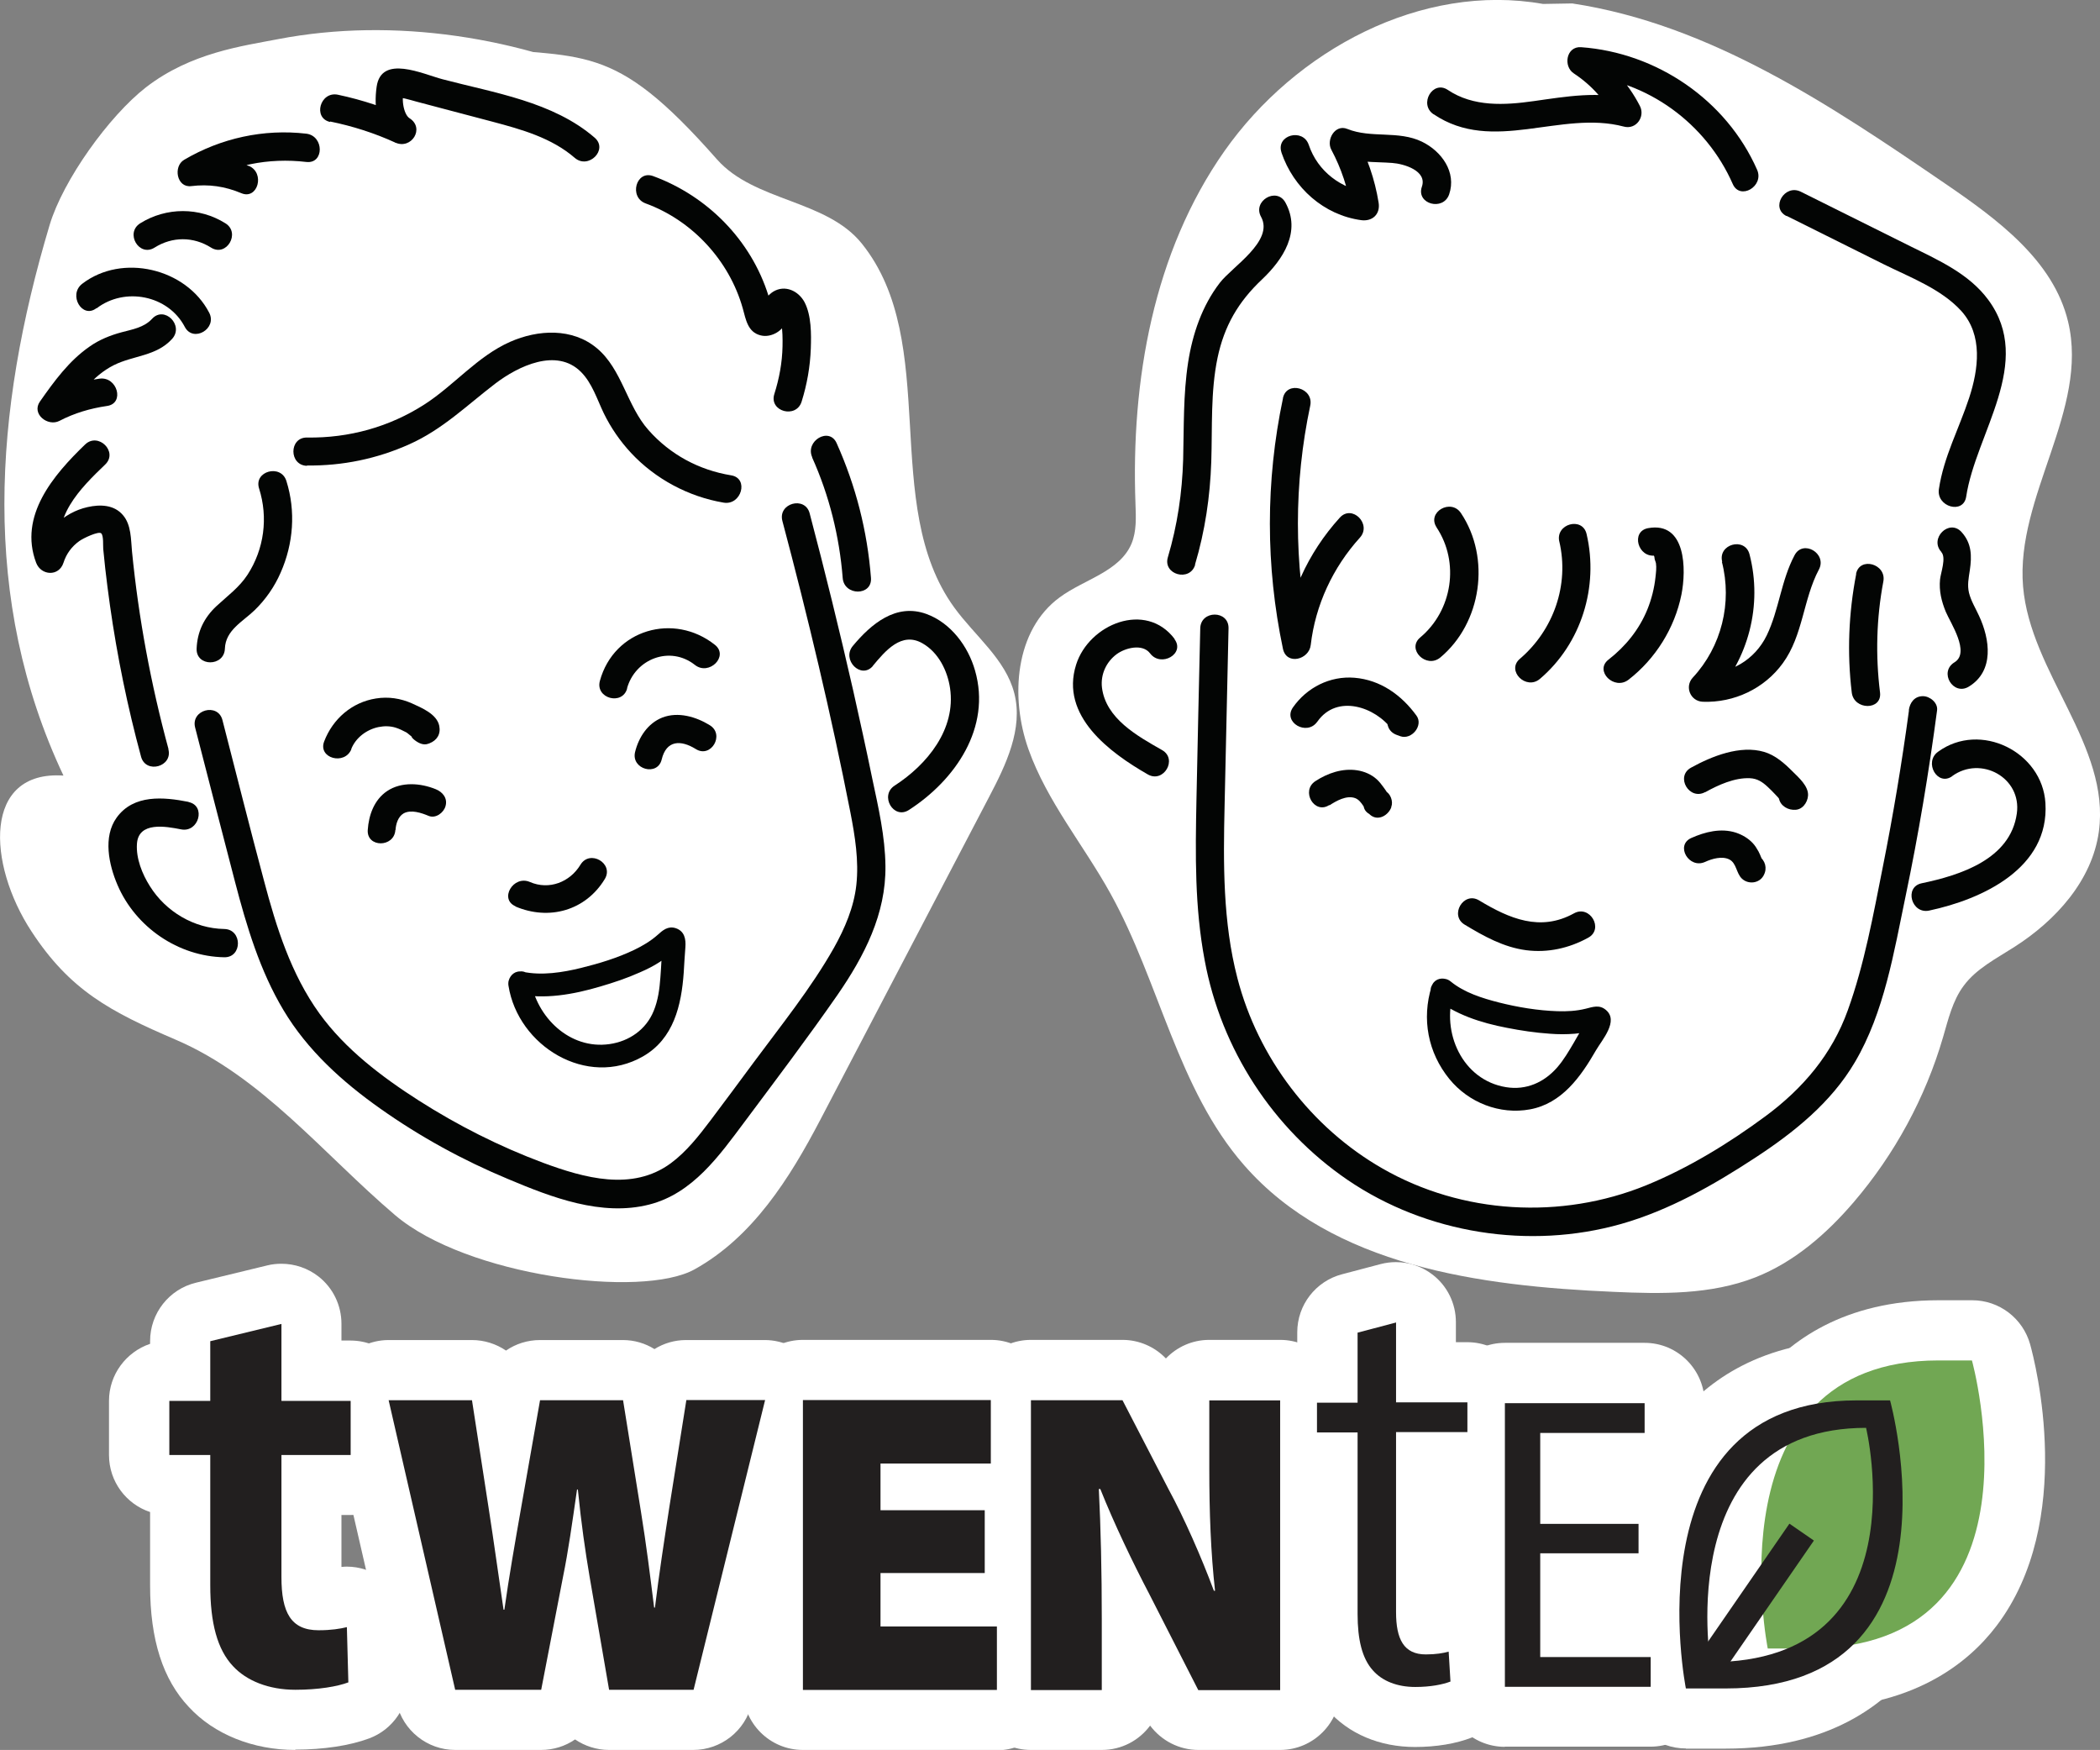 <?xml version="1.0" encoding="UTF-8"?><svg id="b" xmlns="http://www.w3.org/2000/svg" width="127.74" height="106.43" viewBox="0 0 127.74 106.43"><rect x="0" y="0" width="127.74" height="106.43" fill="#808080" stroke="none"/><g id="c"><path d="m109.96,103.91h-2.42c-1.74,0-3.24-1.23-3.58-2.94-.22-1.1-2.01-10.96,3.1-17.2,1.75-2.14,5.06-4.69,10.86-4.69h2.05c1.64,0,3.08,1.1,3.52,2.68.3,1.08,2.8,10.75-2.05,17.13-1.74,2.29-5.14,5.02-11.47,5.02Zm6.97-17.48c-1.88.16-3.26.81-4.21,1.96-1.7,2.07-2.01,5.53-1.91,8.18,3.35-.2,4.43-1.61,4.8-2.09,1.56-2.04,1.61-5.49,1.32-8.05Z" fill="#fff" stroke-width="0"/><path d="m37.05,106.43c-.76,0-1.48-.24-2.07-.64-.59.41-1.31.64-2.07.64h-5.22c-1.7,0-3.18-1.18-3.56-2.84l-4.05-17.62c-.25-1.08,0-2.22.7-3.09.69-.87,1.75-1.38,2.86-1.38h5.07c.76,0,1.48.24,2.07.64.59-.41,1.31-.64,2.07-.64h5.04c.7,0,1.36.2,1.92.55.56-.35,1.22-.55,1.92-.55h4.79c1.12,0,2.18.52,2.88,1.4.69.88.94,2.04.67,3.13l-4.35,17.62c-.4,1.63-1.87,2.78-3.55,2.78h-5.14Z" fill="#fff" stroke-width="0"/><path d="m48.84,106.43c-2.02,0-3.65-1.64-3.65-3.66v-17.62c0-2.02,1.64-3.66,3.65-3.66h11.43c2.02,0,3.65,1.64,3.65,3.66v3.86c0,.68-.19,1.32-.51,1.87.09.31.13.64.13.98v3.82c0,.31-.04.61-.11.9.53.64.86,1.46.86,2.35v3.86c0,2.02-1.64,3.66-3.65,3.66h-11.8Z" fill="#fff" stroke-width="0"/><path d="m72.9,106.43c-1.17,0-2.25-.56-2.94-1.48-.67.9-1.73,1.48-2.94,1.48h-4.31c-2.02,0-3.65-1.64-3.65-3.66v-17.62c0-2.02,1.64-3.66,3.65-3.66h5.57c1.01,0,1.96.42,2.64,1.13.67-.7,1.6-1.13,2.64-1.13h4.31c2.02,0,3.65,1.64,3.65,3.66v17.62c0,2.02-1.64,3.66-3.65,3.66h-4.98Z" fill="#fff" stroke-width="0"/><path d="m91.54,106.24c-2.02,0-3.65-1.64-3.65-3.66v-17.25c0-2.02,1.64-3.66,3.65-3.66h8.5c2.02,0,3.65,1.64,3.65,3.66v1.81c0,1.19-.57,2.26-1.46,2.92.67.66,1.09,1.59,1.09,2.61v1.79c0,1.21-.59,2.28-1.49,2.94,1.31.56,2.22,1.85,2.22,3.36v1.81c0,2.02-1.64,3.66-3.65,3.66h-8.87Z" fill="#fff" stroke-width="0"/><path d="m102.55,106.34c-1.74,0-3.24-1.23-3.58-2.94-.22-1.1-2.01-10.96,3.1-17.2,1.75-2.14,5.06-4.69,10.86-4.69h2.04c1.64,0,3.08,1.09,3.52,2.68.3,1.08,2.8,10.75-2.05,17.14-1.74,2.29-5.14,5.02-11.47,5.02h-2.42Zm7.72-15.12c-.4.23-.75.52-1.05.87-1.03,1.21-1.48,3.01-1.63,4.68.84-.4,1.23-.89,1.41-1.12.91-1.15,1.23-2.86,1.27-4.44Z" fill="#fff" stroke-width="0"/><path d="m86.08,106.25c-2.16,0-4.05-.8-5.33-2.26-1.22-1.35-1.84-3.28-1.84-5.85v-7.58c-1.44-.49-2.47-1.85-2.47-3.46v-1.81c0-1.6,1.03-2.97,2.47-3.46v-.8c0-1.66,1.12-3.11,2.72-3.53l2.35-.62c.31-.08.62-.12.93-.12.8,0,1.58.26,2.23.76.9.69,1.42,1.76,1.42,2.89v1.22h.69c2.02,0,3.65,1.64,3.65,3.66v1.81c0,2.02-1.64,3.66-3.65,3.66h-.69v6.04c.58.07,1.14.28,1.64.63.93.64,1.48,1.67,1.55,2.8l.11,1.82c.1,1.58-.84,3.04-2.32,3.62-.97.38-2.17.58-3.47.58Z" fill="#fff" stroke-width="0"/><path d="m104.64,105.61c-.74,0-1.46-.22-2.08-.65l-1.49-1.03c-1.66-1.15-2.08-3.42-.93-5.08l5.69-8.26c.71-1.03,1.85-1.58,3.01-1.58.72,0,1.44.21,2.07.65l1.49,1.03c.8.55,1.35,1.4,1.52,2.35.18.95-.04,1.94-.59,2.74l-5.69,8.26c-.55.8-1.4,1.34-2.35,1.52-.22.04-.44.06-.66.06Z" fill="#fff" stroke-width="0"/><path d="m17.97,106.43c-2.58,0-4.95-.95-6.48-2.61-1.58-1.67-2.36-4.09-2.36-7.39v-4.47c-1.45-.48-2.5-1.85-2.5-3.47v-3.29c0-1.61,1.05-2.98,2.5-3.47v-.17c0-1.69,1.16-3.16,2.8-3.55l4.33-1.05c.28-.07.57-.1.86-.1.81,0,1.61.27,2.26.78.88.69,1.39,1.75,1.39,2.87v1.02h.55c2.02,0,3.65,1.64,3.65,3.66v3.29c0,2.02-1.64,3.66-3.65,3.66h-.55v3.16c.11-.01.22-.02.32-.02.78,0,1.54.25,2.18.72.9.67,1.44,1.71,1.47,2.84l.09,3.37c.04,1.56-.92,2.98-2.38,3.52-1.18.44-2.78.68-4.49.68Z" fill="#fff" stroke-width="0"/><path d="m119.96,82.74h-2.05c-13.89,0-10.38,17.52-10.38,17.52h2.42c14.87,0,10-17.52,10-17.52" fill="#71a753" stroke-width="0"/><path d="m27.69,102.78l-4.05-17.62h5.07l1.01,6.54c.32,2.05.64,4.39.91,6.2h.05c.28-1.99.65-4.1,1.03-6.26l1.14-6.48h5.05l1.09,6.79c.33,2.03.55,3.83.8,5.82h.05c.24-1.98.56-4.06.88-6.14l1.03-6.48h4.79l-4.35,17.62h-5.14l-1.19-6.9c-.26-1.54-.5-3.18-.71-5.28h-.05c-.3,2.08-.53,3.73-.85,5.3l-1.33,6.88h-5.22Z" fill="#221f1f" stroke-width="0"/><polygon points="59.9 95.67 53.56 95.67 53.56 98.92 60.64 98.92 60.64 102.78 48.84 102.78 48.84 85.15 60.27 85.15 60.27 89.01 53.56 89.01 53.56 91.85 59.9 91.85 59.9 95.67" fill="#221f1f" stroke-width="0"/><path d="m62.71,102.78v-17.62h5.57l2.8,5.41c.95,1.75,1.99,4.11,2.76,6.18h.07c-.26-2.32-.35-4.78-.35-7.42v-4.16h4.31v17.62h-4.98l-2.99-5.86c-.98-1.87-2.12-4.24-2.97-6.37h-.09c.12,2.38.18,5.03.18,7.9v4.33h-4.31Z" fill="#221f1f" stroke-width="0"/><polygon points="99.67 94.47 93.69 94.47 93.69 100.78 100.41 100.78 100.41 102.59 91.54 102.59 91.54 85.34 100.04 85.34 100.04 87.15 93.69 87.15 93.69 92.68 99.67 92.68 99.67 94.47" fill="#221f1f" stroke-width="0"/><path d="m114.97,85.17h-2.04c-13.89,0-10.38,17.52-10.38,17.52h2.42c14.87,0,10-17.52,10-17.52m-10.93,15.92s-2.32-14.25,9.47-14.25c0,0,3.45,14.25-9.47,14.25" fill="#221f1f" stroke-width="0"/><path d="m84.92,80.41v4.88h4.34v1.81h-4.34v10.95c0,1.64.47,2.57,1.81,2.57.62,0,1.07-.08,1.39-.17l.11,1.82c-.47.18-1.21.33-2.14.33-1.1,0-2.01-.36-2.58-1.01-.66-.73-.93-1.89-.93-3.43v-11.04h-2.47v-1.81h2.47v-4.26l2.35-.62Z" fill="#221f1f" stroke-width="0"/><rect x="101.73" y="96.41" width="10.03" height="1.81" transform="translate(-33.98 129.89) rotate(-55.39)" fill="#221f1f" stroke-width="0"/><path d="m17.12,80.52v4.68h4.21v3.29h-4.21v7.43c0,2.14.57,3.23,2.26,3.23.76,0,1.32-.09,1.72-.19l.09,3.36c-.66.25-1.82.45-3.22.45-1.63,0-2.98-.55-3.8-1.44-.95-1.01-1.38-2.62-1.38-4.91v-7.93h-2.49v-3.29h2.49v-3.63l4.33-1.05Z" fill="#221f1f" stroke-width="0"/><path d="m38.19,5.31c-6.45-3.07-14.25-4.28-21.27-2.93-2.17.42-5.31.82-8.04,2.93-2.25,1.75-5.04,5.64-5.86,8.37C-.38,25.05-1.2,36.44,3.86,47.17c-4.9-.33-4.64,5.36-1.95,9.47,2.35,3.6,4.81,4.89,8.77,6.59,5.26,2.25,8.99,6.96,13.35,10.67s15,5.09,18.22,3.3c3.53-1.96,5.77-5.51,7.64-9.08,3.42-6.55,6.85-13.09,10.27-19.64,1.03-1.96,2.09-4.16,1.54-6.31-.53-2.08-2.4-3.49-3.66-5.23-4.54-6.26-.77-16.1-5.62-22.13-2.16-2.68-6.53-2.54-8.81-5.12-6.44-7.31-7.99-6.06-15.48-6.9" fill="#fff" stroke-width="0"/><path d="m93.86.24c-7.4-1.31-15.06,2.81-19.38,8.95-4.32,6.15-5.69,13.96-5.41,21.47.03.81.07,1.65-.24,2.4-.72,1.71-2.88,2.17-4.37,3.27-2.72,1.99-3.03,6.06-1.9,9.24s3.36,5.83,4.99,8.78c2.99,5.39,4.07,11.88,8.13,16.52,5.37,6.14,14.34,7.35,22.49,7.7,2.9.13,5.89.18,8.6-.88,2.37-.93,4.35-2.66,6-4.59,2.48-2.9,4.35-6.34,5.42-10.01.32-1.09.58-2.23,1.26-3.14.77-1.04,1.98-1.65,3.07-2.35,2.53-1.61,4.74-4.05,5.15-7.02.72-5.22-4.17-9.66-4.61-14.91-.46-5.49,4.02-10.74,2.74-16.1-.89-3.73-4.3-6.23-7.46-8.39-7-4.79-14.32-9.7-22.7-10.97" fill="#fff" stroke-width="0"/><path d="m11.87,44.25c.81,3.13,1.61,6.27,2.43,9.4.7,2.68,1.51,5.39,2.94,7.78,1.46,2.45,3.59,4.37,5.9,6,2.42,1.71,5.03,3.14,7.77,4.28,2.64,1.11,5.68,2.29,8.58,1.55,2.64-.67,4.26-2.97,5.8-5.03,1.91-2.56,3.84-5.11,5.66-7.73,1.62-2.35,2.95-4.91,2.91-7.84-.02-1.79-.43-3.56-.8-5.3-.37-1.81-.77-3.61-1.17-5.4-.82-3.6-1.7-7.18-2.64-10.74-.28-1.07-1.94-.62-1.66.46,1.56,5.87,2.97,11.78,4.14,17.74.28,1.44.52,2.93.36,4.4-.15,1.36-.7,2.64-1.36,3.82-1.39,2.46-3.21,4.71-4.89,6.98-.87,1.18-1.74,2.35-2.62,3.52-.71.94-1.47,1.91-2.42,2.61-2.34,1.72-5.27.89-7.76-.03-2.65-.99-5.19-2.27-7.57-3.79-2.25-1.44-4.46-3.11-6.04-5.29-1.73-2.4-2.62-5.24-3.37-8.07-.87-3.25-1.69-6.52-2.53-9.78-.28-1.07-1.94-.62-1.66.46h0Z" fill="#030504" stroke-width="0"/><path d="m11.47,48.77c-1.51-.3-3.34-.47-4.37.95-.85,1.17-.48,2.88.05,4.11,1.1,2.56,3.69,4.34,6.49,4.39,1.11.02,1.11-1.7,0-1.72-1.83-.03-3.55-1.05-4.52-2.6-.47-.74-.85-1.69-.79-2.58.09-1.37,1.76-1.06,2.68-.88,1.08.22,1.54-1.44.46-1.66h0Z" fill="#030504" stroke-width="0"/><path d="m53.09,40.5c.76-.91,1.75-2.11,3.03-1.37.96.55,1.51,1.65,1.67,2.72.37,2.5-1.39,4.65-3.37,5.93-.93.6-.07,2.09.87,1.48,2.82-1.82,5.02-5.01,4.02-8.48-.42-1.48-1.48-2.9-2.96-3.44-1.85-.67-3.36.61-4.47,1.94-.71.84.5,2.07,1.22,1.22h0Z" fill="#030504" stroke-width="0"/><path d="m21.36,45.57c.27-.7.94-1.2,1.66-1.35.35-.07.69-.07,1.03.03.23.07.45.18.66.29.18.1.42.43.35.08.2-.35.4-.71.6-1.06l-.06.02.84.22-.06-.05.13,1.04.03-.04c.58-.94-.9-1.81-1.48-.87l-.03.04c-.18.29-.15.81.13,1.04l.06.05c.23.18.54.34.84.22l.06-.02c.46-.18.7-.56.6-1.06-.14-.72-1.07-1.1-1.66-1.37-.7-.31-1.43-.42-2.19-.3-1.47.23-2.63,1.25-3.15,2.61-.4,1.03,1.26,1.48,1.66.46h0Z" fill="#030504" stroke-width="0"/><path d="m38.14,41.87c.49-1.79,2.61-2.63,4.13-1.43.86.68,2.08-.53,1.22-1.22-2.49-1.98-6.14-.95-7,2.19-.29,1.07,1.37,1.52,1.66.46h0Z" fill="#030504" stroke-width="0"/><path d="m31.35,55.13c2.04.87,4.27.26,5.44-1.67.57-.95-.91-1.81-1.48-.87-.64,1.06-1.91,1.56-3.08,1.05-1.01-.43-1.88,1.05-.87,1.48h0Z" fill="#030504" stroke-width="0"/><path d="m10.25,45.56c-1.07-3.94-1.82-7.96-2.22-12.02-.07-.73-.04-1.62-.55-2.21-.54-.64-1.39-.66-2.15-.49-1.49.33-2.65,1.51-3.12,2.94h1.66c-.85-2.25,1.05-4.11,2.53-5.53.8-.77-.42-1.98-1.22-1.22-1.92,1.85-4.06,4.34-2.98,7.2.3.78,1.38.85,1.66,0,.17-.54.5-.99.96-1.32.23-.17,1.19-.63,1.34-.47s.1.75.12.95c.04.39.08.78.12,1.17.09.76.18,1.51.29,2.27.44,3.1,1.07,6.17,1.89,9.19.29,1.07,1.95.61,1.66-.46h0Z" fill="#030504" stroke-width="0"/><path d="m6.05,23.03c-1.17.16-2.26.53-3.31,1.08l1.18,1.18c.82-1.16,1.7-2.43,3-3.08,1.2-.6,2.59-.54,3.55-1.6.74-.82-.47-2.04-1.22-1.22-.49.53-1.19.64-1.86.82s-1.35.45-1.93.86c-1.26.87-2.16,2.11-3.03,3.35-.53.75.47,1.54,1.18,1.18.92-.48,1.88-.76,2.9-.91,1.09-.15.63-1.81-.46-1.66h0Z" fill="#030504" stroke-width="0"/><path d="m5.88,18.75c1.71-1.31,4.35-.8,5.36,1.13.51.98,2,.11,1.48-.87-1.4-2.69-5.29-3.62-7.72-1.75-.87.67,0,2.16.87,1.48h0Z" fill="#030504" stroke-width="0"/><path d="m9.4,15.06c1.08-.68,2.36-.68,3.44,0,.94.59,1.81-.9.87-1.48-1.58-.99-3.59-.99-5.18,0-.94.59-.07,2.07.87,1.48h0Z" fill="#030504" stroke-width="0"/><path d="m15.15,10.1c-1.11-.47-2.31-.63-3.51-.49l.43,1.6c2-1.18,4.26-1.63,6.56-1.36,1.1.13,1.09-1.59,0-1.72-2.59-.3-5.19.27-7.43,1.59-.68.4-.45,1.71.43,1.6,1.07-.13,2.05.01,3.05.43s1.46-1.23.46-1.66h0Z" fill="#030504" stroke-width="0"/><path d="m20.08,7.39c1.37.28,2.69.7,3.96,1.28.99.45,1.82-.88.87-1.48-.39-.25-.54-1.37-.27-1.74l-.51.4c-.16.04.4.12.49.14.24.06.47.12.71.19.52.14,1.04.27,1.55.41,1.02.27,2.05.54,3.07.81,1.77.47,3.6.98,5.01,2.2.83.72,2.05-.49,1.22-1.22-2.54-2.2-6.12-2.73-9.26-3.56-1.19-.31-3.73-1.53-4.01.46-.18,1.27,0,2.67,1.15,3.41.29-.49.58-.99.87-1.48-1.41-.64-2.86-1.13-4.38-1.45-1.08-.22-1.54,1.43-.46,1.66h0Z" fill="#030504" stroke-width="0"/><path d="m39.27,12.37c2.83,1.03,5.09,3.47,5.91,6.38.19.68.3,1.46,1.1,1.65.65.16,1.42-.31,1.6-.97.02-.06.05-.12.08-.17.13-.22-.05-.25-.54-.09-.03.06.1.4.11.48.07.46.08.94.07,1.41-.02,1-.2,1.96-.5,2.91-.33,1.06,1.33,1.51,1.66.46.33-1.05.52-2.13.56-3.23.03-.88.04-2.01-.38-2.82-.37-.69-1.19-1.08-1.91-.64-.26.16-.69.62-.7.96-.13.18-.04.21.29.12.33.12.43.05.3-.21,0-.18-.12-.47-.18-.64-1.06-3.37-3.71-6.05-7.01-7.26-1.04-.38-1.49,1.28-.46,1.66h0Z" fill="#030504" stroke-width="0"/><path d="m49.4,27.82c1.04,2.31,1.66,4.8,1.86,7.33.08,1.1,1.8,1.11,1.72,0-.22-2.85-.92-5.59-2.09-8.2-.45-1.01-1.94-.13-1.48.87h0Z" fill="#030504" stroke-width="0"/><path d="m13.68,39.45c.04-1.13,1.09-1.64,1.81-2.34.67-.65,1.21-1.43,1.58-2.28.78-1.76.93-3.74.35-5.58-.33-1.05-2-.6-1.66.46.56,1.77.31,3.68-.7,5.24-.51.78-1.22,1.29-1.89,1.91-.76.71-1.17,1.56-1.21,2.59-.04,1.11,1.68,1.11,1.72,0h0Z" fill="#030504" stroke-width="0"/><path d="m18.67,28.31c2.16.03,4.27-.41,6.23-1.29,2.02-.9,3.51-2.38,5.24-3.7,1.37-1.04,3.71-2.19,5.2-.7.68.68.98,1.67,1.39,2.52.43.88.99,1.69,1.65,2.4,1.48,1.59,3.5,2.67,5.64,3.03,1.08.18,1.55-1.48.46-1.66-1.96-.32-3.71-1.26-5.03-2.75-1.32-1.48-1.61-3.7-3.14-4.98-1.49-1.25-3.58-1.14-5.28-.39-1.99.88-3.4,2.64-5.2,3.8-2.14,1.38-4.61,2.06-7.15,2.02-1.11-.02-1.11,1.7,0,1.72h0Z" fill="#030504" stroke-width="0"/><path d="m24.06,50.48c.02-.36.15-.81.49-1.01.45-.25,1.09-.03,1.52.15s.92-.19,1.03-.59c.14-.48-.17-.86-.59-1.03-.93-.38-2.09-.47-2.96.11-.79.53-1.12,1.46-1.18,2.37-.07,1.08,1.61,1.08,1.68,0h0Z" fill="#030504" stroke-width="0"/><path d="m40.25,46.19c.28-1.17,1.15-1.21,2.08-.63.92.57,1.77-.88.85-1.45-.84-.52-1.93-.84-2.89-.47-.89.35-1.44,1.2-1.66,2.1-.25,1.05,1.37,1.5,1.62.45h0Z" fill="#030504" stroke-width="0"/><path d="m116.12,43.2c-.43,3.19-.96,6.36-1.59,9.52-.58,2.91-1.12,5.92-2.13,8.72-.96,2.68-2.73,4.76-5,6.44-2.23,1.65-4.7,3.16-7.27,4.21-5.17,2.1-11.18,1.76-16.03-1.02-4.34-2.48-7.58-6.75-8.83-11.58-.89-3.42-.86-6.98-.78-10.48.08-3.6.16-7.2.24-10.8.02-1.11-1.69-1.11-1.72,0-.08,3.46-.16,6.91-.23,10.37s-.11,6.59.5,9.83c1,5.4,4.15,10.25,8.69,13.35,4.8,3.27,11.06,4.26,16.64,2.68,2.92-.83,5.61-2.36,8.13-4.01,2.36-1.54,4.64-3.36,6.09-5.83,1.79-3.03,2.38-6.72,3.09-10.12.78-3.73,1.41-7.5,1.91-11.28.06-.46-.44-.86-.86-.86-.52,0-.8.4-.86.86h0Z" fill="#030504" stroke-width="0"/><path d="m78.04,24.23c-1.06,5.03-1.06,10.2,0,15.23.22,1.02,1.59.66,1.69-.23.28-2.43,1.35-4.72,2.99-6.53.74-.82-.47-2.04-1.22-1.22-1.97,2.17-3.16,4.83-3.49,7.74.56-.08,1.13-.15,1.69-.23-1-4.72-1-9.6,0-14.32.23-1.08-1.43-1.54-1.66-.46h0Z" fill="#030504" stroke-width="0"/><path d="m87.38,32.07c1.42,2.13.97,5.06-.99,6.7-.85.71.37,1.92,1.22,1.22,2.52-2.1,3.08-6.06,1.26-8.78-.61-.92-2.1-.06-1.48.87h0Z" fill="#030504" stroke-width="0"/><path d="m94.85,32.93c.62,2.64-.35,5.39-2.4,7.14-.84.72.38,1.93,1.22,1.22,2.52-2.14,3.59-5.61,2.84-8.81-.25-1.08-1.91-.62-1.66.46h0Z" fill="#030504" stroke-width="0"/><path d="m100.71,33.77c-.24.04-.08-.06-.07.15,0,.11.07.23.09.34.04.27,0,.58-.03.85-.07.66-.24,1.33-.49,1.95-.5,1.23-1.33,2.25-2.37,3.06-.87.68.35,1.89,1.22,1.22,1.64-1.27,2.81-3.14,3.22-5.18.3-1.51.29-4.45-2.02-4.04-1.09.19-.63,1.85.46,1.66h0Z" fill="#030504" stroke-width="0"/><path d="m104.74,34.17c.64,2.48-.02,5.16-1.77,7.04-.51.55-.15,1.44.61,1.47,1.9.07,3.75-.8,4.87-2.35,1.23-1.69,1.23-3.88,2.19-5.69.52-.98-.97-1.85-1.48-.87-.82,1.54-.94,3.31-1.69,4.87-.73,1.5-2.22,2.37-3.88,2.31.2.49.41.98.61,1.47,2.17-2.33,3.02-5.63,2.22-8.71-.28-1.07-1.94-.62-1.66.46h0Z" fill="#030504" stroke-width="0"/><path d="m112.91,34.91c-.46,2.38-.56,4.8-.27,7.21.13,1.08,1.85,1.1,1.72,0-.28-2.25-.22-4.52.2-6.75.21-1.08-1.45-1.54-1.66-.46h0Z" fill="#030504" stroke-width="0"/><path d="m71.45,38.86c-1.76-2.33-5.21-.9-5.99,1.56-.99,3.12,2.04,5.35,4.36,6.68.96.55,1.83-.93.87-1.48-1.49-.85-3.43-1.91-3.66-3.81-.09-.79.26-1.55.89-2.02.51-.38,1.57-.67,2.04-.05.66.87,2.15.02,1.48-.87h0Z" fill="#030504" stroke-width="0"/><path d="m118.75,47.2c1.74-1.26,4.24.09,3.93,2.28-.39,2.78-3.44,3.75-5.79,4.24-1.08.23-.62,1.89.46,1.66,3.24-.69,7.32-2.58,7.07-6.54-.19-3.11-3.96-4.99-6.53-3.12-.89.64-.03,2.14.87,1.48h0Z" fill="#030504" stroke-width="0"/><path d="m72.69,34.34c.61-2.04.92-4.14.99-6.26.07-2.1-.05-4.24.38-6.31.41-1.95,1.26-3.41,2.7-4.77,1.29-1.22,2.4-2.91,1.43-4.68-.53-.97-2.02-.1-1.48.87.8,1.47-1.76,3.03-2.51,4.01-1.08,1.4-1.66,3.11-1.93,4.85-.3,1.95-.25,3.92-.3,5.89-.06,2.03-.35,4-.93,5.95-.32,1.06,1.34,1.52,1.66.46h0Z" fill="#030504" stroke-width="0"/><path d="m77.95,9.28c.73,2.15,2.58,3.8,4.85,4.11.68.09,1.17-.36,1.06-1.06-.23-1.44-.71-2.8-1.4-4.09-.32.42-.65.84-.97,1.26,1.03.41,2.11.33,3.19.41.71.05,2.15.47,1.81,1.45-.36,1.05,1.3,1.5,1.66.46.46-1.35-.46-2.62-1.65-3.2-1.44-.7-3.09-.19-4.55-.78-.74-.3-1.29.66-.97,1.26.62,1.16,1.02,2.38,1.22,3.68.35-.35.71-.71,1.06-1.06-1.67-.23-3.1-1.28-3.65-2.91-.35-1.04-2.01-.6-1.66.46h0Z" fill="#030504" stroke-width="0"/><path d="m87.21,6.95c3.6,2.43,7.74-.27,11.57.75.75.2,1.31-.61.97-1.26-.73-1.42-1.8-2.58-3.14-3.45-.14.53-.29,1.07-.43,1.6,4.03.29,7.61,2.93,9.22,6.6.44,1.01,1.93.14,1.48-.87-1.87-4.24-6.11-7.12-10.71-7.45-.9-.06-1.1,1.17-.43,1.6,1.09.72,1.93,1.67,2.52,2.84.32-.42.65-.84.97-1.26-1.98-.53-3.95-.18-5.94.1-1.77.25-3.67.36-5.22-.68-.92-.62-1.78.87-.87,1.48h0Z" fill="#030504" stroke-width="0"/><path d="m108.68,13.13c1.97.98,3.93,1.96,5.9,2.94,1.59.79,3.5,1.5,4.72,2.84,1.33,1.47,1.05,3.55.48,5.29-.61,1.86-1.55,3.59-1.84,5.55-.16,1.08,1.49,1.55,1.66.46.58-3.87,4.16-8.17,1.34-11.98-1.16-1.57-2.99-2.39-4.69-3.23-2.24-1.11-4.47-2.23-6.71-3.34-.99-.49-1.86.99-.87,1.48h0Z" fill="#030504" stroke-width="0"/><path d="m118.09,33.58c.31.34-.04,1.26-.08,1.66-.07.69.09,1.34.35,1.97.28.67,1.5,2.48.53,3.07s-.08,2.06.87,1.48c1.56-.95,1.29-2.88.62-4.31-.21-.46-.49-.91-.61-1.4-.11-.47-.02-.89.05-1.36.13-.88.12-1.65-.51-2.34-.75-.81-1.97.4-1.22,1.22h0Z" fill="#030504" stroke-width="0"/><path d="m103.73,48.18c.79-.44,1.78-.89,2.71-.85.46.02.77.23,1.1.54.15.14.3.29.44.44l.17.18c.19.28.23.24.11-.1l.86-.86h-.06c.29.28.57.57.86.86v-.04c.04-1.11-1.68-1.11-1.72,0v.04c-.02.49.41.83.86.86h.06c.49.04.83-.42.86-.86.04-.58-.58-1.11-.95-1.48-.49-.49-1.04-.98-1.72-1.18-1.46-.43-3.18.26-4.45.96-.97.54-.1,2.02.87,1.48h0Z" fill="#030504" stroke-width="0"/><path d="m80.14,43.88c1.18-1.68,3.52-.9,4.54.5.32-.42.65-.84.97-1.26l-.22-.08c-1.05-.36-1.5,1.3-.46,1.66l.22.08c.68.23,1.41-.66.97-1.26-.91-1.25-2.19-2.17-3.77-2.3-1.49-.12-2.89.59-3.74,1.8-.64.91.85,1.77,1.48.87h0Z" fill="#030504" stroke-width="0"/><path d="m89.1,56.24c1.16.7,2.36,1.37,3.73,1.55,1.32.17,2.62-.12,3.78-.76.97-.53.1-2.02-.87-1.48-2.05,1.13-3.93.32-5.77-.79-.95-.57-1.82.92-.87,1.48h0Z" fill="#030504" stroke-width="0"/><path d="m103.72,52.42c.41-.19,1.03-.37,1.47-.15s.42.83.76,1.16c.38.37,1.05.31,1.32-.17l.02-.04c.22-.41.09-.9-.3-1.15l-.03-.02c-.92-.58-1.76.88-.85,1.45l.03.02c-.1-.38-.2-.77-.3-1.15l-.02.04c.44-.06.88-.11,1.32-.17.1.18.1.15,0-.07-.05-.13-.11-.26-.17-.38-.1-.18-.21-.36-.35-.51-.28-.3-.64-.51-1.03-.64-.91-.29-1.87-.05-2.72.33-.98.45-.13,1.9.85,1.45h0Z" fill="#030504" stroke-width="0"/><path d="m80.87,48.98c.41-.27,1.04-.63,1.56-.44.45.17.58.78.97,1.06.48.34,1.06-.04,1.23-.5v-.04c.13-.31-.05-.81-.37-.95h-.03c-.98-.44-1.84,1.01-.85,1.44h.03c-.13-.3-.26-.62-.39-.94v.04c.4-.17.81-.33,1.22-.5.3.21-.04-.2-.09-.28-.12-.17-.25-.33-.4-.47-.33-.3-.75-.48-1.19-.55-.9-.14-1.8.17-2.55.66-.9.59-.06,2.05.85,1.45h0Z" fill="#030504" stroke-width="0"/><path d="m87.24,60.68c1.25,1.02,2.85,1.53,4.42,1.83.86.17,1.74.3,2.62.36.5.04,1.01.04,1.51,0,.2-.02.41-.05.61-.08.14-.02.28-.05.41-.09.24-.01.27-.05.09-.13l-.32-.42c-.09-.21-.04-.11-.16.08-.08.13-.16.26-.23.39-.15.26-.3.53-.46.8-.3.51-.61,1.04-1,1.49-.8.92-1.89,1.41-3.12,1.21-2.66-.43-3.95-3.34-3.19-5.75.27-.86-1.08-1.22-1.34-.37-.61,1.97-.22,4.02,1.08,5.62,1.17,1.44,3.07,2.19,4.91,1.85,1.94-.36,3.09-1.99,4.01-3.59.37-.64,1.41-1.79.6-2.46-.39-.33-.79-.18-1.23-.07-.56.14-1.15.17-1.72.15-1.19-.04-2.4-.24-3.55-.53-1.02-.26-2.11-.6-2.94-1.28-.69-.56-1.68.42-.98.98h0Z" fill="#030504" stroke-width="0"/><path d="m31.42,60.44c1.67.37,3.47.04,5.09-.44.82-.24,1.63-.51,2.41-.86.42-.18.84-.39,1.22-.64.35-.23.65-.6,1.01-.79l-.54.07c-.22-.33-.32-.38-.32-.16,0,.1-.02.2-.02.3-.01.14-.02.27-.03.41-.02.37-.04.75-.07,1.12-.05.69-.14,1.39-.41,2.04-.46,1.13-1.49,1.84-2.68,2.01-2.43.35-4.45-1.64-4.81-3.92-.14-.88-1.48-.51-1.34.37.58,3.67,4.77,6.25,8.18,4.3,1.87-1.07,2.34-3.11,2.48-5.1.03-.51.06-1.02.1-1.53s-.05-.99-.59-1.17c-.47-.15-.79.13-1.11.42-.42.37-.91.66-1.41.9-1.02.49-2.14.83-3.24,1.1s-2.39.48-3.55.23c-.87-.19-1.25,1.15-.37,1.34h0Z" fill="#030504" stroke-width="0"/></g></svg>